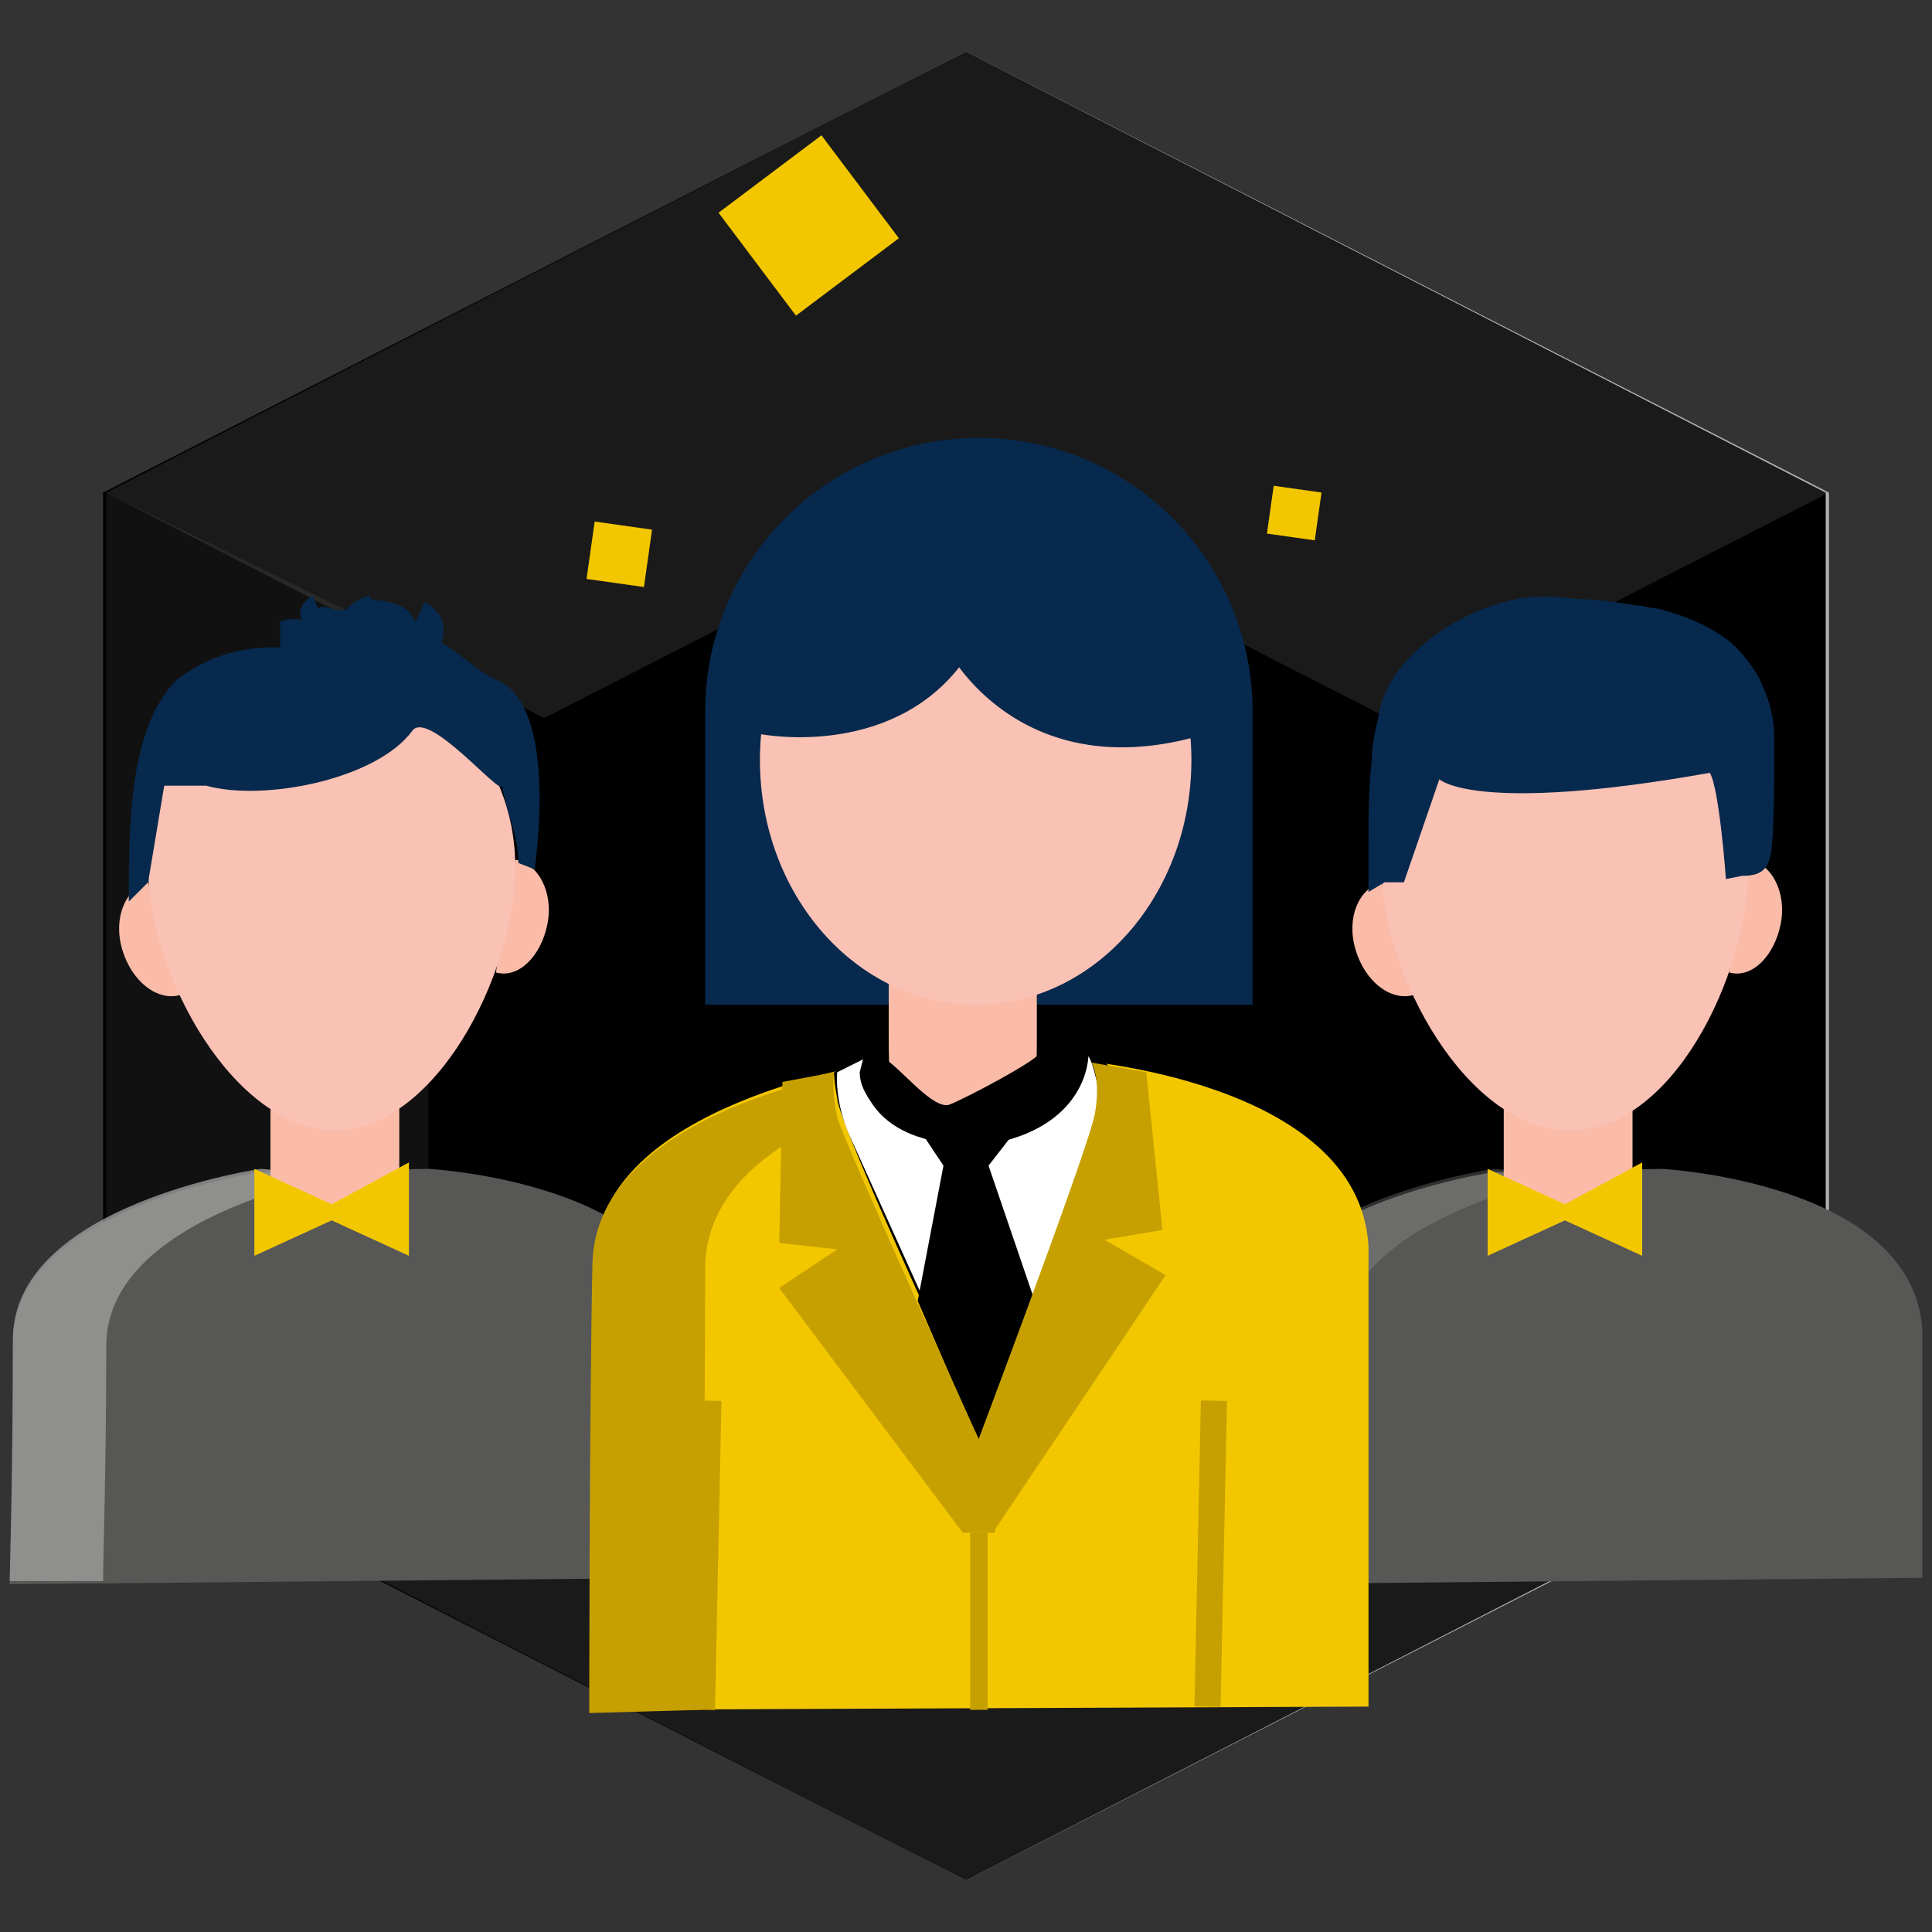 <?xml version="1.0" encoding="utf-8"?>
<!-- Generator: Adobe Illustrator 25.0.1, SVG Export Plug-In . SVG Version: 6.00 Build 0)  -->
<svg version="1.1" id="Layer_1" xmlns="http://www.w3.org/2000/svg" xmlns:xlink="http://www.w3.org/1999/xlink" x="0px" y="0px"
	 viewBox="0 0 60 60" style="enable-background:new 0 0 60 60;" xml:space="preserve">
<rect x="0" y="0" width="60" height="60" fill="#333333" stroke="none"/>
<style type="text/css">
	.st0{fill:#B1B1B1;}
	.st1{opacity:0.15;}
	.st2{opacity:0.1;fill:#B1B1B1;}
	.st3{fill:#575756;}
	.st4{opacity:0.8;}
	.st5{fill:#9D9D9C;}
	.st6{fill:#FABCA8;}
	.st7{fill:#FAC1B5;}
	.st8{fill:#07294D;}
	.st9{fill:#F3C700;}
	.st10{opacity:0.3;}
	.st11{opacity:0.34;}
	.st12{fill:#008FD1;}
	.st13{fill:#C6A000;}
	.st14{fill:none;stroke:#07294D;stroke-width:0.812;stroke-linecap:round;stroke-linejoin:round;stroke-miterlimit:10;}
	.st15{fill:none;stroke:#C6A000;stroke-width:0.812;stroke-miterlimit:10;}
	.st16{fill:none;stroke:#C6A000;stroke-width:0.541;stroke-linejoin:round;stroke-miterlimit:10;}
	.st17{fill:#FFFFFF;}
</style>
<g id="Layer_3">
</g>
<g id="Layer_1_1_">
	<g>
		<g>
			<g>
				<g>
					<g>
						<polygon class="st0" points="56.8,15.3 30,1.6 3.3,15.3 3.3,44.7 30,58.4 56.8,44.7 						"/>
					</g>
					<polygon points="56.7,15.3 30,1.6 3.2,15.3 3.2,44.7 30,58.4 56.7,44.7 					"/>
					<g class="st1">
						<polygon class="st0" points="3.3,15.3 16.9,22.3 30,15.6 30,1.6 						"/>
						<polygon class="st0" points="56.8,15.3 43.1,22.3 30,15.6 30,1.6 						"/>
					</g>
					<g class="st1">
						<polygon class="st0" points="56.8,44.7 43.1,37.7 30,44.4 30,58.4 						"/>
						<polygon class="st0" points="3.3,44.7 16.9,37.7 30,44.4 30,58.4 						"/>
					</g>
					<polygon class="st2" points="3.3,15.3 3.3,44.7 13.3,39.8 13.3,20.2 					"/>
				</g>
			</g>
			<g>
				<path id="XMLID_183_" class="st3" d="M21.4,49v-7.5v-0.2c-0.3-4.6-8.1-5-8.1-5l-5.2,0.1c0,0-7.7,1.1-7.7,5.3s-0.1,7.5-0.1,7.5
					l0,0L21.4,49z"/>
				<g class="st4">
					<path class="st5" d="M11,36.4l-0.5,0.4c-0.7-0.1,0-0.3,0-0.3l-2.4-0.2c0,0-7.7,1.1-7.7,5.3s-0.1,7.5-0.1,7.5h2.9
						c0-0.6,0.1-3.6,0.1-7.3C3.3,37.6,11,36.4,11,36.4z"/>
				</g>
				<path id="XMLID_182_" class="st6" d="M12.4,32.8v4.4c0,0.9-0.9,0.4-2,0.4h-0.1c-1.1,0-1.9,0.3-1.9-0.6v-4.2"/>
				<path class="st6" d="M16,26.7c0.7,0.1,1.2,1,1,2s-0.9,1.7-1.6,1.5"/>
				<path class="st6" d="M4.6,27.4c-0.7,0.2-1.1,1.1-0.8,2.1s1.1,1.6,1.8,1.4"/>
				<path id="XMLID_181_" class="st7" d="M16,26.9c0-3.4-2.6-6.1-5.7-6.1s-5.7,2.7-5.7,6.1s2.7,8.2,5.8,8.2S16,30.3,16,26.9z"/>
				<path id="XMLID_180_" class="st8" d="M15.4,21.1C15,21,13.7,19.8,13.7,20c0.2-0.6,0-1-0.5-1.3c-0.1,0.2-0.2,0.4-0.3,0.6
					c-0.3-0.6-0.8-0.6-1.4-0.7c0.1-0.3-0.7,0.2-0.7,0.3c-0.3,0.2-0.8-0.2-0.9,0c-0.1-0.1-0.1-0.3-0.2-0.4c-0.3,0.2-0.5,0.5-0.3,0.8
					c0-0.1-0.4-0.1-0.7,0v0.8c-1.2,0-2.1,0.2-3.2,1C4,22.6,4,25.6,4,28l0.6-0.6l0.5-3h1.3c1.8,0.5,5.3-0.2,6.4-1.7
					c0.5-0.7,2.8,2.1,2.8,1.7c0.1,0.8,0.5,1.5,0.5,2.4l0.5,0.2C16.6,27,17.4,21.9,15.4,21.1z"/>
				<polygon id="XMLID_179_" class="st9" points="7.9,36.3 7.9,39 10.3,37.9 12.7,39 12.7,36.1 10.3,37.4 				"/>
				<path id="XMLID_178_" class="st3" d="M59.7,49v-7.5v-0.2c-0.3-4.6-8.1-5-8.1-5l-5.2,0.1c0,0-7.7,1.1-7.7,5.3s-0.1,7.5-0.1,7.5
					l0,0L59.7,49z"/>
				<g class="st10">
					<path class="st5" d="M49.3,36.4l-0.5,0.4c-0.7-0.1,0-0.3,0-0.3l-2.4-0.2c0,0-7.7,1.1-7.7,5.3s-0.1,7.5-0.1,7.5h2.9
						c0-0.6,0.1-3.6,0.1-7.3C41.6,37.6,49.3,36.4,49.3,36.4z"/>
				</g>
				<path id="XMLID_177_" class="st6" d="M50.7,32.8v4.4c0,0.9-0.9,0.4-2,0.4h-0.1c-1.1,0-1.9,0.3-1.9-0.6v-4.2"/>
				<path class="st6" d="M54.3,26.7c0.7,0.1,1.2,1,1,2s-0.9,1.7-1.6,1.5"/>
				<path class="st6" d="M42.9,27.4c-0.7,0.2-1.1,1.1-0.8,2.1s1.1,1.6,1.8,1.4"/>
				<path id="XMLID_102_" class="st7" d="M54.3,26.9c0-3.4-2.6-6.1-5.7-6.1s-5.7,2.7-5.7,6.1s2.7,8.2,5.8,8.2
					C51.9,35.2,54.3,30.3,54.3,26.9z"/>
				<polygon id="XMLID_101_" class="st9" points="46.2,36.3 46.2,39 48.6,37.9 51,39 51,36.1 48.6,37.4 				"/>
			</g>
			<g>
				<rect x="23.1" y="5" transform="matrix(0.799 -0.601 0.601 0.799 0.853 16.495)" class="st9" width="4" height="4"/>
			</g>
			<g>
				
					<rect x="18.4" y="16.3" transform="matrix(0.14 -0.99 0.99 0.14 -0.497 33.913)" class="st9" width="1.8" height="1.8"/>
			</g>
			<g class="st11">
				
					<rect x="30.4" y="14.1" transform="matrix(0.14 -0.99 0.99 0.14 12.105 43.066)" class="st12" width="0.9" height="0.9"/>
			</g>
			<g>
				
					<rect x="39.4" y="15.2" transform="matrix(0.14 -0.99 0.99 0.14 18.782 53.449)" class="st9" width="1.5" height="1.5"/>
			</g>
			<path id="XMLID_100_" class="st9" d="M42.5,53V39v-0.3c-0.3-5.2-9.3-5.8-9.3-5.8L27.3,33c0,0-8.8,1.3-8.8,6.1s-0.1,14-0.1,14l0,0
				L42.5,53z"/>
			<g>
				<path class="st13" d="M24.5,35.4c0,0,1.3-2.1-0.1-1.6c-2.6,0.8-5.9,2.4-6,5.4c-0.1,4.8-0.1,14-0.1,14l3.5-0.1
					c0-0.3,0.1-9.1,0.1-13.7c0-1.8,1.2-3.1,2.7-4"/>
			</g>
			<polygon id="XMLID_99_" class="st8" points="21.9,22.4 21.9,31.2 28.1,31.2 28.1,21.1 			"/>
			<polygon id="XMLID_98_" class="st8" points="38.9,22.4 38.9,31.2 32.2,31.2 32.2,21.1 			"/>
			<path id="XMLID_97_" class="st6" d="M32.2,29v3.2c0,0.2,0,1.7-0.1,1.9c-0.3,0.8-1.2,0-2.2,0v0.6c-1,0-1.9,0.1-2.2-0.7
				c-0.1-0.2-0.1-1.6-0.1-1.8V29"/>
			<g id="XMLID_94_">
				<g id="XMLID_95_">
					<path id="XMLID_96_" class="st7" d="M23.6,23.6c0-4.2,3-5.6,6.7-5.6s6.7,1.4,6.7,5.6s-3,7.6-6.7,7.6S23.6,27.8,23.6,23.6z"/>
				</g>
			</g>
			<path id="XMLID_90_" class="st8" d="M21.9,22.4c0.1,0,0.3,0,0.6,0c0.8,0,2.2,0.2,3.8,0c2.1-0.2,2.3-2.2,3.5-2.2
				c0.8,0,1.6,2.2,2.4,2.2c3.6,0.3,6.7,0,6.7,0v-0.3c0-4.7-3.8-8.5-8.5-8.5l0,0c-4.7,0-8.5,3.8-8.5,8.5
				C21.9,22.1,21.9,22.4,21.9,22.4z"/>
			<path id="XMLID_89_" class="st14" d="M23.7,22.4c0,0,4.1,0.8,6.1-2.4c0,0,2,3.9,7.2,2.5"/>
			<line class="st15" x1="22" y1="43.5" x2="21.8" y2="53.1"/>
			<line class="st15" x1="37.7" y1="43.5" x2="37.5" y2="53"/>
			<line class="st16" x1="30.4" y1="47.6" x2="30.4" y2="53.1"/>
			<path d="M25.9,33.3c0,0,1.2-0.7,1.6-0.4c0.5,0.3,1.5,1.6,2,1.4c0.5-0.2,2.6-1.3,2.8-1.6s2.2,0,2.2,0.6s-1.2,4.9-1.7,4.9
				c-0.1,0-2.3,6-2.3,6l-1.7-3.4c0,0-2.8-6.1-2.8-6.7C25.9,33.6,25.9,33.3,25.9,33.3z"/>
			<path class="st17" d="M33.8,32.8c0,0,0,2.1-2.9,2.7c0,0-2.7,0.4-3.8-1.2c-0.2-0.3-0.4-0.6-0.4-1l0.1-0.4L26,33.3
				c0,0-0.1,0.9,0.4,2s4.2,9.3,4.2,9.3l3.6-10.2c0-0.1,0-0.2,0-0.3C34.1,33.9,34,33.1,33.8,32.8L33.8,32.8"/>
			<polygon points="30,34.1 28.7,35.3 29.3,36.2 28.5,40.4 30.4,44.8 32.1,40.3 30.7,36.2 31.4,35.3 			"/>
			<path class="st13" d="M33.9,33c0,0,0.3,0.5,0.1,1.6C33.8,35.7,29.9,46,29.9,46v1.6l1-0.1l5.3-7.9l-1.9-1.1l1.8-0.3l-0.5-4.9
				L33.9,33z"/>
			<path class="st13" d="M25.9,33.3c0,0-0.1,0.4,0.1,1.4c0.3,1,4.9,11.1,4.9,11.1v1.8h-1L24.2,40l1.8-1.2l-1.8-0.2l0.1-5L25.9,33.3z
				"/>
			<path id="XMLID_88_" class="st8" d="M42.5,27.7c0-0.4,0-1,0-1.4c0-0.9,0-1.8,0.1-2.7c0-0.4,0.1-0.9,0.2-1.3
				c0.1-0.7,0.4-1.2,0.8-1.7c0.9-1,2.1-1.7,3.5-2c0.6-0.1,1.2-0.1,1.8,0c0.6,0,1.3,0.1,1.9,0.2c0.2,0,0.5,0.1,0.7,0.1
				c0.7,0.2,1.3,0.4,1.9,0.8c0.5,0.3,0.9,0.8,1.2,1.3c0.3,0.6,0.5,1.2,0.5,1.9c0,0.2,0,0.4,0,0.6c0,0.6,0,2.4-0.1,3
				c-0.1,0.5-0.3,0.7-0.9,0.7l-0.5,0.1c0,0-0.2-2.8-0.5-3.3c-7.3,1.3-8.4,0.2-8.4,0.2l-1.1,3.2H43L42.5,27.7z"/>
		</g>
	</g>
</g>
<g id="Layer_2_1_">
</g>
</svg>
